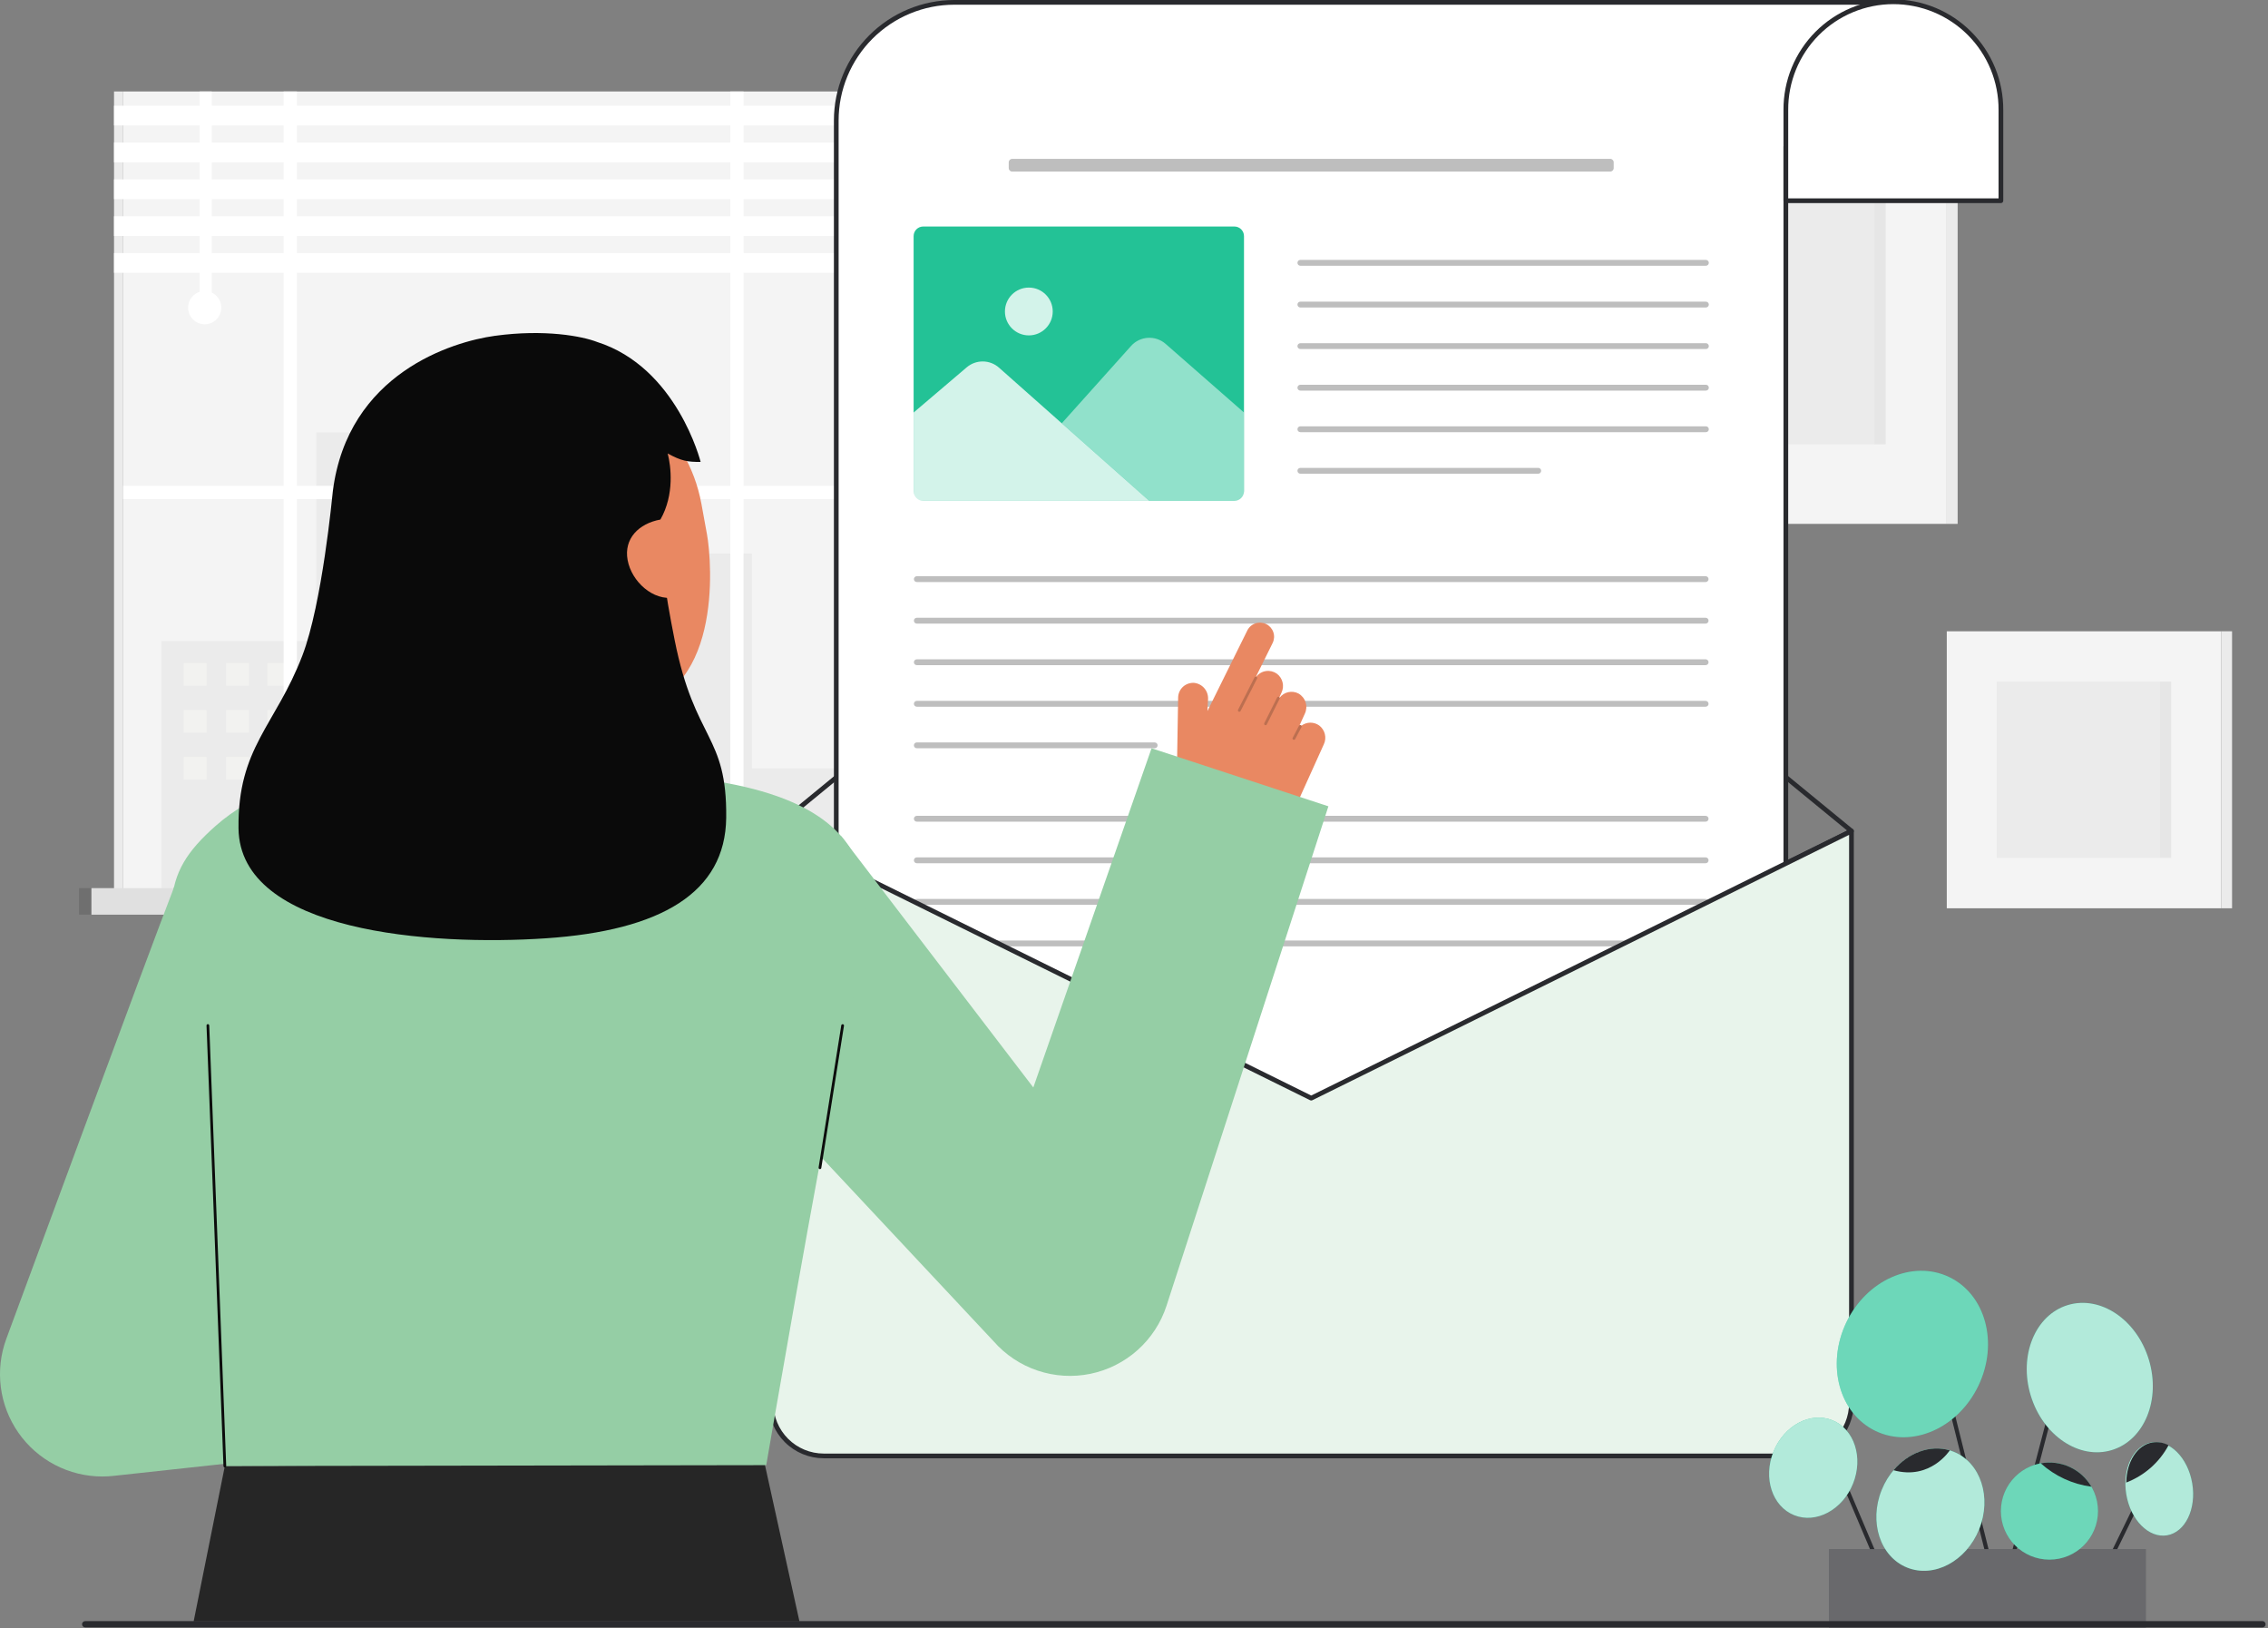<svg width="170" height="122" viewBox="0 0 170 122" fill="none" xmlns="http://www.w3.org/2000/svg">
<rect x="0" y="0" width="170" height="122" fill="#808080" stroke="none"/>
<g clip-path="url(#clip0_292_415)">
<path d="M69.002 6.854H9.232V66.624H69.002V6.854Z" fill="#F4F4F4"/>
<path d="M9.232 6.854H8.547V66.624H9.232V6.854Z" fill="#F4F4F4"/>
<path opacity="0.05" d="M9.232 6.854H8.547V66.624H9.232V6.854Z" fill="#292A2E"/>
<path opacity="0.05" d="M23.712 48.041V32.403H36.521V41.488H56.363V57.575H64.796V66.624H56.363H54.739H12.107V48.041H23.712Z" fill="#292A2E"/>
<path opacity="0.34" d="M34.877 34.102H25.549V35.8H34.877V34.102Z" fill="#FFFFFA"/>
<path opacity="0.34" d="M34.877 37.62H25.549V39.318H34.877V37.62Z" fill="#FFFFFA"/>
<path opacity="0.34" d="M34.877 41.138H25.549V42.836H34.877V41.138Z" fill="#FFFFFA"/>
<path opacity="0.34" d="M15.481 49.688H13.762V51.386H15.481V49.688Z" fill="#FFFFFA"/>
<path opacity="0.34" d="M15.481 53.207H13.762V54.905H15.481V53.207Z" fill="#FFFFFA"/>
<path opacity="0.34" d="M15.481 56.725H13.762V58.423H15.481V56.725Z" fill="#FFFFFA"/>
<path opacity="0.34" d="M18.661 49.688H16.942V51.386H18.661V49.688Z" fill="#FFFFFA"/>
<path opacity="0.34" d="M18.661 53.207H16.942V54.905H18.661V53.207Z" fill="#FFFFFA"/>
<path opacity="0.34" d="M18.661 56.725H16.942V58.423H18.661V56.725Z" fill="#FFFFFA"/>
<path opacity="0.34" d="M21.756 49.688H20.037V51.386H21.756V49.688Z" fill="#FFFFFA"/>
<path opacity="0.34" d="M21.756 53.207H20.037V54.905H21.756V53.207Z" fill="#FFFFFA"/>
<path opacity="0.34" d="M21.756 56.725H20.037V58.423H21.756V56.725Z" fill="#FFFFFA"/>
<path d="M9.232 36.404H21.259V6.854H22.254V36.404H54.739V6.854H55.733V36.404H69.002V37.398H55.733V66.624H54.739V37.398H22.254V66.624H21.259V37.398H9.232V36.404Z" fill="white"/>
<path d="M71.382 66.552H6.851V68.539H71.382V66.552Z" fill="#F4F4F4"/>
<path opacity="0.1" d="M71.382 66.552H6.851V68.539H71.382V66.552Z" fill="#292A2E"/>
<path opacity="0.1" d="M6.851 66.552H5.919V68.539H6.851V66.552Z" fill="#292A2E"/>
<path opacity="0.1" d="M6.851 66.552H5.919V68.539H6.851V66.552Z" fill="#292A2E"/>
<path d="M8.547 9.399L69.002 9.399V7.922L8.547 7.922V9.399Z" fill="white"/>
<path d="M8.547 12.16L69.002 12.16V10.682L8.547 10.682V12.16Z" fill="white"/>
<path d="M8.547 14.92L69.002 14.92V13.442L8.547 13.442V14.92Z" fill="white"/>
<path d="M8.547 17.681L69.002 17.681V16.203L8.547 16.203V17.681Z" fill="white"/>
<path d="M8.547 20.44L69.002 20.44V18.963L8.547 18.963V20.44Z" fill="white"/>
<path d="M14.968 22.107H15.874L15.874 6.854H14.968L14.968 22.107Z" fill="white"/>
<path d="M15.345 24.298C16.032 24.298 16.589 23.741 16.589 23.053C16.589 22.366 16.032 21.809 15.345 21.809C14.657 21.809 14.1 22.366 14.1 23.053C14.1 23.741 14.657 24.298 15.345 24.298Z" fill="white"/>
<path d="M145.921 6.521H120.773V39.255H145.921V6.521Z" fill="#F4F4F4"/>
<path d="M145.921 39.255H146.737V6.521H145.921V39.255Z" fill="#F4F4F4"/>
<path opacity="0.05" d="M145.921 39.255H146.737V6.521H145.921V39.255Z" fill="#292A2E"/>
<path opacity="0.05" d="M141.34 12.484H125.354V33.292H141.34V12.484Z" fill="#292A2E"/>
<path opacity="0.03" d="M141.34 12.484H140.507V33.292H141.34V12.484Z" fill="#292A2E"/>
<path d="M166.489 47.305H145.922V68.061H166.489V47.305Z" fill="#F4F4F4"/>
<path opacity="0.05" d="M162.742 51.087H149.668V64.281H162.742V51.087Z" fill="#292A2E"/>
<path d="M166.489 68.061H167.305V47.304H166.489V68.061Z" fill="#F4F4F4"/>
<path opacity="0.05" d="M166.489 68.061H167.305V47.304H166.489V68.061Z" fill="#292A2E"/>
<path opacity="0.03" d="M162.742 51.087H161.909V64.281H162.742V51.087Z" fill="#292A2E"/>
<path d="M98.284 82.463C98.257 82.463 98.23 82.457 98.205 82.445L57.712 62.431C57.685 62.418 57.662 62.398 57.645 62.374C57.628 62.35 57.618 62.322 57.614 62.293C57.611 62.263 57.615 62.234 57.626 62.206C57.637 62.179 57.655 62.155 57.678 62.136L98.159 28.922C98.191 28.896 98.23 28.882 98.271 28.882C98.312 28.882 98.351 28.896 98.383 28.922L138.889 62.136C138.912 62.155 138.93 62.179 138.941 62.206C138.952 62.234 138.956 62.263 138.953 62.293C138.949 62.322 138.939 62.35 138.922 62.374C138.905 62.398 138.882 62.417 138.856 62.431L98.362 82.446C98.337 82.458 98.311 82.464 98.284 82.463ZM58.113 62.236L98.284 82.091L138.454 62.236L98.271 29.286L58.113 62.236Z" fill="#292A2E"/>
<path d="M141.919 0.177L133.859 10.979V102.898C133.859 103.767 133.514 104.6 132.9 105.214C132.286 105.828 131.452 106.174 130.584 106.174H65.958C65.528 106.174 65.102 106.089 64.705 105.924C64.307 105.76 63.946 105.518 63.642 105.214C63.338 104.91 63.096 104.549 62.932 104.151C62.767 103.754 62.683 103.328 62.683 102.898V9.027C62.683 6.68 63.615 4.429 65.275 2.769C66.934 1.109 69.185 0.177 71.533 0.177H141.919Z" fill="white"/>
<path d="M130.583 106.348H65.958C65.043 106.347 64.166 105.983 63.519 105.336C62.872 104.689 62.507 103.812 62.506 102.897V9.027C62.509 6.633 63.461 4.339 65.153 2.647C66.845 0.955 69.139 0.003 71.532 0L141.919 0C141.952 8.68937e-05 141.984 0.009 142.012 0.026C142.039 0.044 142.062 0.068 142.077 0.098C142.091 0.127 142.097 0.16 142.095 0.192C142.092 0.225 142.08 0.256 142.06 0.282L134.036 11.037V102.897C134.034 103.812 133.67 104.689 133.023 105.336C132.376 105.983 131.498 106.347 130.583 106.348ZM71.532 0.353C69.233 0.355 67.028 1.27 65.402 2.896C63.776 4.522 62.861 6.727 62.859 9.027V102.897C62.86 103.719 63.187 104.507 63.768 105.088C64.349 105.669 65.136 105.996 65.958 105.997H130.583C131.405 105.996 132.193 105.669 132.774 105.088C133.355 104.507 133.682 103.719 133.683 102.897V10.979C133.683 10.94 133.695 10.903 133.718 10.873L141.567 0.353H71.532Z" fill="#292A2E"/>
<path opacity="0.3" d="M120.694 11.903H75.873C75.728 11.903 75.61 12.021 75.61 12.166V12.595C75.61 12.74 75.728 12.858 75.873 12.858H120.694C120.839 12.858 120.957 12.74 120.957 12.595V12.166C120.957 12.021 120.839 11.903 120.694 11.903Z" fill="#262626"/>
<path d="M133.859 8.237C133.859 6.099 134.709 4.049 136.22 2.537C137.732 1.026 139.782 0.177 141.919 0.177C144.057 0.177 146.107 1.026 147.619 2.537C149.13 4.049 149.979 6.099 149.979 8.237V15.041H133.859V8.237Z" fill="white"/>
<path d="M149.979 15.217H133.86C133.813 15.217 133.768 15.199 133.735 15.166C133.702 15.133 133.683 15.088 133.683 15.041V8.236C133.677 7.151 133.886 6.075 134.297 5.071C134.709 4.067 135.315 3.153 136.08 2.384C136.845 1.615 137.755 1.004 138.757 0.587C139.759 0.171 140.834 -0.044 141.919 -0.044C143.005 -0.044 144.079 0.171 145.081 0.587C146.084 1.004 146.993 1.615 147.759 2.384C148.524 3.153 149.13 4.067 149.541 5.071C149.953 6.075 150.161 7.151 150.156 8.236V15.041C150.156 15.088 150.137 15.133 150.104 15.166C150.071 15.199 150.026 15.217 149.979 15.217ZM134.037 14.865H149.804V8.236C149.809 7.197 149.609 6.168 149.216 5.206C148.822 4.245 148.242 3.371 147.51 2.634C146.777 1.897 145.906 1.313 144.947 0.914C143.988 0.515 142.959 0.31 141.92 0.31C140.881 0.31 139.853 0.515 138.893 0.914C137.934 1.313 137.063 1.897 136.33 2.634C135.598 3.371 135.018 4.245 134.624 5.206C134.231 6.168 134.031 7.197 134.037 8.236V14.865Z" fill="#292A2E"/>
<path opacity="0.3" d="M127.867 31.945H97.471C97.35 31.945 97.251 32.043 97.251 32.164V32.165C97.251 32.286 97.35 32.384 97.471 32.384H127.867C127.988 32.384 128.087 32.286 128.087 32.165V32.164C128.087 32.043 127.988 31.945 127.867 31.945Z" fill="#262626"/>
<path opacity="0.3" d="M127.867 28.831H97.471C97.35 28.831 97.251 28.929 97.251 29.05V29.05C97.251 29.172 97.35 29.27 97.471 29.27H127.867C127.988 29.27 128.087 29.172 128.087 29.05V29.05C128.087 28.929 127.988 28.831 127.867 28.831Z" fill="#262626"/>
<path opacity="0.3" d="M127.867 25.717H97.471C97.35 25.717 97.251 25.815 97.251 25.936V25.936C97.251 26.057 97.35 26.155 97.471 26.155H127.867C127.988 26.155 128.087 26.057 128.087 25.936V25.936C128.087 25.815 127.988 25.717 127.867 25.717Z" fill="#262626"/>
<path opacity="0.3" d="M127.867 22.604H97.471C97.35 22.604 97.251 22.702 97.251 22.823V22.823C97.251 22.944 97.35 23.042 97.471 23.042H127.867C127.988 23.042 128.087 22.944 128.087 22.823V22.823C128.087 22.702 127.988 22.604 127.867 22.604Z" fill="#262626"/>
<path opacity="0.3" d="M127.867 19.476H97.471C97.35 19.476 97.251 19.574 97.251 19.695V19.695C97.251 19.816 97.35 19.914 97.471 19.914H127.867C127.988 19.914 128.087 19.816 128.087 19.695V19.695C128.087 19.574 127.988 19.476 127.867 19.476Z" fill="#262626"/>
<path opacity="0.3" d="M115.3 35.059H97.471C97.35 35.059 97.251 35.157 97.251 35.278V35.278C97.251 35.399 97.35 35.497 97.471 35.497H115.3C115.421 35.497 115.519 35.399 115.519 35.278V35.278C115.519 35.157 115.421 35.059 115.3 35.059Z" fill="#262626"/>
<path opacity="0.9" d="M92.525 16.973H69.2C68.803 16.973 68.481 17.295 68.481 17.692V36.812C68.481 37.209 68.803 37.531 69.2 37.531H92.525C92.922 37.531 93.245 37.209 93.245 36.812V17.692C93.245 17.295 92.922 16.973 92.525 16.973Z" fill="#0CBC8B"/>
<path opacity="0.8" d="M77.118 25.132C78.107 25.132 78.909 24.33 78.909 23.341C78.909 22.351 78.107 21.549 77.118 21.549C76.128 21.549 75.326 22.351 75.326 23.341C75.326 24.33 76.128 25.132 77.118 25.132Z" fill="white"/>
<path opacity="0.5" d="M79.585 31.719L84.779 25.924C85.104 25.562 85.558 25.343 86.043 25.314C86.528 25.285 87.004 25.448 87.37 25.768L93.245 30.911V37.531H86.143" fill="white"/>
<path opacity="0.8" d="M86.143 37.531L74.88 27.549C74.547 27.254 74.119 27.089 73.674 27.085C73.23 27.081 72.798 27.237 72.46 27.526L68.481 30.912V37.532" fill="white"/>
<path opacity="0.3" d="M127.846 52.519H68.721C68.6 52.519 68.502 52.617 68.502 52.738V52.738C68.502 52.859 68.6 52.957 68.721 52.957H127.846C127.967 52.957 128.066 52.859 128.066 52.738V52.738C128.066 52.617 127.967 52.519 127.846 52.519Z" fill="#262626"/>
<path opacity="0.3" d="M127.846 49.404H68.721C68.6 49.404 68.502 49.502 68.502 49.623V49.624C68.502 49.745 68.6 49.843 68.721 49.843H127.846C127.967 49.843 128.066 49.745 128.066 49.624V49.623C128.066 49.502 127.967 49.404 127.846 49.404Z" fill="#262626"/>
<path opacity="0.3" d="M127.846 46.29H68.721C68.6 46.29 68.502 46.388 68.502 46.509V46.509C68.502 46.63 68.6 46.729 68.721 46.729H127.846C127.967 46.729 128.066 46.63 128.066 46.509V46.509C128.066 46.388 127.967 46.29 127.846 46.29Z" fill="#262626"/>
<path opacity="0.3" d="M127.846 43.177H68.721C68.6 43.177 68.502 43.275 68.502 43.396V43.396C68.502 43.517 68.6 43.615 68.721 43.615H127.846C127.967 43.615 128.066 43.517 128.066 43.396V43.396C128.066 43.275 127.967 43.177 127.846 43.177Z" fill="#262626"/>
<path opacity="0.3" d="M86.55 55.632H68.721C68.6 55.632 68.502 55.73 68.502 55.851V55.851C68.502 55.972 68.6 56.07 68.721 56.07H86.55C86.671 56.07 86.769 55.972 86.769 55.851V55.851C86.769 55.73 86.671 55.632 86.55 55.632Z" fill="#262626"/>
<path opacity="0.3" d="M127.846 70.475H68.721C68.6 70.475 68.502 70.573 68.502 70.694V70.694C68.502 70.815 68.6 70.913 68.721 70.913H127.846C127.967 70.913 128.066 70.815 128.066 70.694V70.694C128.066 70.573 127.967 70.475 127.846 70.475Z" fill="#262626"/>
<path opacity="0.3" d="M127.846 67.36H68.721C68.6 67.36 68.502 67.459 68.502 67.579V67.58C68.502 67.701 68.6 67.799 68.721 67.799H127.846C127.967 67.799 128.066 67.701 128.066 67.58V67.579C128.066 67.459 127.967 67.36 127.846 67.36Z" fill="#262626"/>
<path opacity="0.3" d="M127.846 64.246H68.721C68.6 64.246 68.502 64.344 68.502 64.465V64.466C68.502 64.587 68.6 64.685 68.721 64.685H127.846C127.967 64.685 128.066 64.587 128.066 64.466V64.465C128.066 64.344 127.967 64.246 127.846 64.246Z" fill="#262626"/>
<path opacity="0.3" d="M127.846 61.133H68.721C68.6 61.133 68.502 61.231 68.502 61.352V61.352C68.502 61.473 68.6 61.571 68.721 61.571H127.846C127.967 61.571 128.066 61.473 128.066 61.352V61.352C128.066 61.231 127.967 61.133 127.846 61.133Z" fill="#262626"/>
<path opacity="0.3" d="M86.55 73.588H68.721C68.6 73.588 68.502 73.686 68.502 73.807V73.807C68.502 73.928 68.6 74.026 68.721 74.026H86.55C86.671 74.026 86.769 73.928 86.769 73.807V73.807C86.769 73.686 86.671 73.588 86.55 73.588Z" fill="#262626"/>
<path d="M134.823 109.098H61.743C60.695 109.098 59.689 108.682 58.948 107.94C58.206 107.199 57.79 106.193 57.79 105.144V62.273L98.284 82.289L138.777 62.273V105.144C138.777 105.663 138.675 106.178 138.476 106.657C138.278 107.137 137.986 107.573 137.619 107.94C137.252 108.307 136.816 108.598 136.337 108.797C135.857 108.996 135.343 109.098 134.823 109.098Z" fill="#95CEA5"/>
<path opacity="0.78" d="M134.823 109.098H61.743C60.695 109.098 59.689 108.682 58.948 107.94C58.206 107.199 57.79 106.193 57.79 105.144V62.273L98.284 82.289L138.777 62.273V105.144C138.777 105.663 138.675 106.178 138.476 106.657C138.278 107.137 137.986 107.573 137.619 107.94C137.252 108.307 136.816 108.598 136.337 108.797C135.857 108.996 135.343 109.098 134.823 109.098Z" fill="white"/>
<path d="M134.824 109.274H61.743C60.648 109.273 59.599 108.837 58.824 108.063C58.05 107.289 57.614 106.239 57.613 105.144V62.273C57.613 62.243 57.621 62.214 57.636 62.187C57.65 62.161 57.671 62.139 57.697 62.123C57.722 62.107 57.751 62.098 57.781 62.097C57.811 62.096 57.841 62.102 57.868 62.115L98.284 82.092L138.699 62.115C138.726 62.102 138.756 62.096 138.786 62.097C138.816 62.098 138.845 62.107 138.871 62.123C138.896 62.139 138.917 62.161 138.932 62.187C138.946 62.214 138.954 62.243 138.954 62.273V105.144C138.952 106.239 138.517 107.289 137.743 108.063C136.968 108.837 135.919 109.273 134.824 109.274ZM57.966 62.557V105.144C57.967 106.145 58.365 107.105 59.074 107.814C59.782 108.522 60.742 108.92 61.743 108.921H134.824C135.825 108.92 136.785 108.522 137.493 107.814C138.202 107.106 138.6 106.145 138.601 105.144V62.557L98.362 82.447C98.337 82.458 98.311 82.465 98.284 82.465C98.256 82.465 98.23 82.458 98.205 82.447L57.966 62.557Z" fill="#292A2E"/>
<path d="M157.255 118.857C157.284 118.857 157.312 118.849 157.336 118.834C157.36 118.819 157.38 118.797 157.393 118.771L161.413 110.522C161.43 110.486 161.431 110.445 161.418 110.407C161.404 110.37 161.377 110.34 161.341 110.322C161.306 110.305 161.265 110.302 161.227 110.314C161.189 110.327 161.158 110.353 161.139 110.388L157.118 118.637C157.107 118.661 157.102 118.686 157.103 118.712C157.105 118.738 157.112 118.763 157.126 118.785C157.14 118.807 157.159 118.825 157.181 118.838C157.204 118.85 157.229 118.857 157.255 118.857Z" fill="#292A2E"/>
<path d="M150.457 118.378C150.491 118.378 150.523 118.367 150.55 118.346C150.577 118.326 150.596 118.297 150.604 118.264L155.258 100.496C155.263 100.476 155.264 100.456 155.262 100.436C155.259 100.417 155.252 100.397 155.242 100.38C155.232 100.363 155.219 100.348 155.203 100.336C155.187 100.324 155.169 100.315 155.149 100.31C155.13 100.305 155.11 100.303 155.09 100.306C155.07 100.309 155.051 100.315 155.034 100.326C155.017 100.336 155.001 100.349 154.989 100.365C154.977 100.381 154.968 100.399 154.963 100.418L150.309 118.187C150.299 118.226 150.305 118.268 150.325 118.302C150.345 118.337 150.379 118.363 150.418 118.373C150.431 118.376 150.444 118.378 150.457 118.378Z" fill="#292A2E"/>
<path d="M141.578 119.166C141.604 119.166 141.628 119.16 141.651 119.148C141.673 119.136 141.692 119.119 141.706 119.098C141.72 119.077 141.728 119.053 141.731 119.028C141.733 119.002 141.729 118.977 141.72 118.954L136.908 107.624C136.892 107.587 136.862 107.558 136.825 107.542C136.787 107.527 136.745 107.528 136.708 107.543C136.671 107.559 136.642 107.589 136.626 107.627C136.611 107.664 136.612 107.706 136.627 107.743L141.438 119.074C141.45 119.101 141.47 119.124 141.495 119.141C141.52 119.157 141.549 119.166 141.578 119.166Z" fill="#292A2E"/>
<path d="M150.284 121.79C150.297 121.79 150.309 121.789 150.321 121.786C150.361 121.776 150.394 121.751 150.415 121.716C150.436 121.681 150.442 121.64 150.432 121.601L144.842 99.237C144.837 99.217 144.828 99.199 144.816 99.183C144.805 99.167 144.79 99.153 144.772 99.143C144.755 99.132 144.736 99.126 144.716 99.123C144.697 99.12 144.676 99.121 144.657 99.126C144.638 99.13 144.619 99.139 144.603 99.151C144.587 99.163 144.574 99.178 144.563 99.195C144.553 99.212 144.546 99.231 144.543 99.251C144.54 99.271 144.541 99.291 144.546 99.311L150.136 121.675C150.145 121.708 150.164 121.737 150.19 121.758C150.217 121.779 150.25 121.79 150.284 121.79Z" fill="#292A2E"/>
<path d="M148.302 103.82C149.819 100.631 148.829 96.991 146.091 95.688C143.354 94.386 139.905 95.915 138.388 99.104C136.871 102.292 137.861 105.933 140.599 107.235C143.336 108.537 146.785 107.008 148.302 103.82Z" fill="#0CBC8B"/>
<path opacity="0.4" d="M148.302 103.82C149.819 100.631 148.829 96.991 146.091 95.688C143.354 94.386 139.905 95.915 138.388 99.104C136.871 102.292 137.861 105.933 140.599 107.235C143.336 108.537 146.785 107.008 148.302 103.82Z" fill="white"/>
<path d="M138.893 111.181C139.684 109.217 138.991 107.087 137.345 106.424C135.699 105.761 133.723 106.816 132.932 108.78C132.141 110.744 132.834 112.874 134.48 113.537C136.126 114.2 138.102 113.145 138.893 111.181Z" fill="#0CBC8B"/>
<path d="M158.29 108.66C160.735 107.919 161.979 104.885 161.069 101.884C160.159 98.883 157.439 97.051 154.993 97.793C152.548 98.534 151.304 101.569 152.214 104.569C153.124 107.57 155.844 109.402 158.29 108.66Z" fill="#0CBC8B"/>
<path d="M162.432 115.046C163.796 114.818 164.642 113.075 164.32 111.155C163.999 109.234 162.632 107.862 161.268 108.09C159.903 108.319 159.057 110.061 159.379 111.982C159.7 113.902 161.067 115.274 162.432 115.046Z" fill="#0CBC8B"/>
<path d="M137.091 122H160.838V116.082H137.091V122Z" fill="#292A2E"/>
<path opacity="0.3" d="M137.091 122H160.838V116.082H137.091V122Z" fill="white"/>
<path d="M148.347 114.596C149.313 112.199 148.46 109.598 146.442 108.785C144.425 107.973 142.007 109.257 141.042 111.653C140.077 114.05 140.93 116.651 142.947 117.463C144.965 118.276 147.382 116.992 148.347 114.596Z" fill="#0CBC8B"/>
<path d="M153.618 116.869C155.627 116.869 157.256 115.24 157.256 113.231C157.256 111.222 155.627 109.593 153.618 109.593C151.608 109.593 149.979 111.222 149.979 113.231C149.979 115.24 151.608 116.869 153.618 116.869Z" fill="#0CBC8B"/>
<path opacity="0.68" d="M138.893 111.181C139.684 109.217 138.991 107.087 137.345 106.424C135.699 105.761 133.723 106.816 132.932 108.78C132.141 110.744 132.834 112.874 134.48 113.537C136.126 114.2 138.102 113.145 138.893 111.181Z" fill="white"/>
<path opacity="0.68" d="M158.29 108.66C160.735 107.919 161.979 104.885 161.069 101.884C160.159 98.883 157.439 97.051 154.993 97.793C152.548 98.534 151.304 101.569 152.214 104.569C153.124 107.57 155.844 109.402 158.29 108.66Z" fill="white"/>
<path opacity="0.68" d="M162.432 115.046C163.796 114.818 164.642 113.075 164.32 111.155C163.999 109.234 162.632 107.862 161.268 108.09C159.903 108.319 159.057 110.061 159.379 111.982C159.7 113.902 161.067 115.274 162.432 115.046Z" fill="white"/>
<path opacity="0.68" d="M148.347 114.596C149.313 112.199 148.46 109.598 146.442 108.785C144.425 107.973 142.007 109.257 141.042 111.653C140.077 114.05 140.93 116.651 142.947 117.463C144.965 118.276 147.382 116.992 148.347 114.596Z" fill="white"/>
<path opacity="0.4" d="M153.618 116.869C155.627 116.869 157.256 115.24 157.256 113.231C157.256 111.222 155.627 109.593 153.618 109.593C151.608 109.593 149.979 111.222 149.979 113.231C149.979 115.24 151.608 116.869 153.618 116.869Z" fill="white"/>
<path d="M141.931 110.169C144.693 110.94 146.146 108.683 146.146 108.683L146.144 108.68C144.672 108.241 143.039 108.859 141.931 110.169Z" fill="#292A2E"/>
<path d="M159.374 111.092C160.733 110.572 161.86 109.579 162.547 108.296C162.175 108.097 161.748 108.024 161.33 108.09C160.181 108.282 159.4 109.549 159.374 111.092Z" fill="#292A2E"/>
<path d="M152.968 109.652C154.027 110.606 155.35 111.217 156.763 111.404C156.387 110.757 155.821 110.243 155.142 109.929C154.463 109.616 153.704 109.519 152.968 109.652Z" fill="#292A2E"/>
<path d="M169.585 121.946H6.386C6.323 121.946 6.263 121.921 6.219 121.877C6.175 121.833 6.15 121.773 6.15 121.711C6.15 121.648 6.175 121.589 6.219 121.544C6.263 121.5 6.323 121.476 6.386 121.476H169.585C169.647 121.476 169.707 121.5 169.751 121.544C169.795 121.589 169.82 121.648 169.82 121.711C169.82 121.773 169.795 121.833 169.751 121.877C169.707 121.921 169.647 121.946 169.585 121.946Z" fill="#292A2E"/>
<path d="M93.492 47.247L90.504 53.283L90.552 52.37C90.562 52.074 90.46 51.786 90.266 51.564C90.072 51.341 89.8 51.2 89.506 51.17C89.354 51.16 89.201 51.181 89.057 51.232C88.913 51.283 88.782 51.362 88.669 51.465C88.557 51.569 88.468 51.694 88.405 51.833C88.343 51.973 88.31 52.123 88.308 52.276L88.12 63.584L91.743 63.736C92.868 63.783 93.982 63.493 94.941 62.903C95.9 62.313 96.662 61.45 97.127 60.425L99.228 55.776C99.342 55.537 99.37 55.265 99.306 55.008C99.243 54.75 99.093 54.523 98.881 54.363C98.687 54.224 98.453 54.15 98.214 54.152C97.974 54.154 97.742 54.233 97.551 54.377C97.541 54.361 97.528 54.348 97.513 54.339C97.497 54.331 97.48 54.327 97.463 54.327C97.446 54.328 97.429 54.332 97.414 54.341L97.803 53.484C97.931 53.218 97.953 52.913 97.864 52.631C97.775 52.349 97.583 52.112 97.326 51.966C97.092 51.844 96.822 51.809 96.564 51.866C96.306 51.924 96.077 52.07 95.917 52.28C95.912 52.269 95.906 52.259 95.898 52.25L96.058 51.897C96.172 51.658 96.199 51.386 96.136 51.129C96.073 50.871 95.923 50.644 95.711 50.484C95.475 50.315 95.183 50.243 94.895 50.284C94.607 50.325 94.347 50.476 94.168 50.705C94.161 50.702 94.153 50.7 94.146 50.699L95.39 48.185C95.515 47.933 95.535 47.642 95.445 47.376C95.355 47.11 95.163 46.89 94.912 46.765C94.66 46.641 94.369 46.621 94.103 46.711C93.837 46.801 93.617 46.992 93.492 47.244V47.247Z" fill="#E98862"/>
<path opacity="0.2" d="M94.236 50.816C94.234 50.829 94.23 50.84 94.225 50.851L92.988 53.279C92.981 53.291 92.973 53.302 92.962 53.311C92.952 53.32 92.939 53.327 92.926 53.331C92.913 53.336 92.899 53.337 92.885 53.336C92.872 53.335 92.858 53.331 92.846 53.325C92.833 53.319 92.822 53.31 92.813 53.3C92.804 53.289 92.798 53.277 92.793 53.264C92.789 53.251 92.787 53.237 92.788 53.223C92.79 53.209 92.793 53.196 92.8 53.183L94.037 50.755C94.048 50.733 94.067 50.716 94.09 50.706C94.112 50.697 94.138 50.696 94.161 50.703C94.185 50.71 94.206 50.725 94.219 50.746C94.233 50.767 94.238 50.792 94.235 50.816H94.236Z" fill="#0A0A0A"/>
<path opacity="0.2" d="M95.925 52.329C95.924 52.341 95.92 52.353 95.915 52.364L94.957 54.279C94.951 54.292 94.943 54.304 94.933 54.314C94.922 54.324 94.91 54.332 94.897 54.337C94.883 54.342 94.869 54.344 94.854 54.343C94.84 54.342 94.826 54.339 94.813 54.332C94.8 54.326 94.789 54.317 94.78 54.306C94.77 54.295 94.763 54.282 94.759 54.268C94.755 54.255 94.754 54.24 94.756 54.226C94.757 54.212 94.762 54.198 94.769 54.185L95.727 52.27C95.737 52.247 95.756 52.23 95.779 52.22C95.802 52.21 95.827 52.208 95.851 52.215C95.875 52.223 95.896 52.238 95.909 52.259C95.923 52.28 95.928 52.305 95.925 52.33L95.925 52.329Z" fill="#0A0A0A"/>
<path opacity="0.2" d="M97.568 54.446C97.566 54.459 97.562 54.471 97.556 54.483L97.083 55.376C97.077 55.389 97.068 55.401 97.058 55.41C97.047 55.419 97.034 55.426 97.021 55.431C97.007 55.435 96.993 55.437 96.979 55.436C96.965 55.434 96.951 55.43 96.939 55.424C96.926 55.417 96.915 55.408 96.906 55.397C96.897 55.386 96.89 55.373 96.886 55.36C96.882 55.346 96.881 55.332 96.883 55.318C96.885 55.303 96.889 55.29 96.897 55.278L97.37 54.384C97.382 54.362 97.4 54.345 97.423 54.336C97.446 54.327 97.471 54.326 97.495 54.333C97.518 54.34 97.538 54.356 97.552 54.377C97.565 54.397 97.571 54.422 97.568 54.446Z" fill="#0A0A0A"/>
<path d="M86.315 56.07L77.453 81.489L63.051 62.654L49.574 73.914L74.472 100.502C75.357 101.514 76.495 102.273 77.769 102.702C79.043 103.131 80.408 103.215 81.725 102.946C83.042 102.676 84.264 102.063 85.267 101.168C86.27 100.273 87.019 99.128 87.436 97.85L99.571 60.42L86.315 56.07Z" fill="#95CEA5"/>
<path d="M7.666 110.639C6.431 110.639 5.214 110.34 4.119 109.769C3.024 109.197 2.083 108.37 1.377 107.356C0.671 106.343 0.22 105.174 0.062 103.949C-0.095 102.724 0.046 101.479 0.474 100.32C0.908 99.144 11.12 71.448 13.056 66.458L27.351 72.004C26.262 74.81 22.319 85.445 19.149 94.013L24.413 93.441L26.071 108.684L8.496 110.594C8.22 110.624 7.943 110.639 7.666 110.639Z" fill="#95CEA5"/>
<path d="M16.853 109.856L14.516 121.492H59.922L57.306 109.635L16.853 109.856Z" fill="#262626"/>
<path d="M26.671 57.854C22.877 58.136 19.009 59.368 16.16 61.889C11.864 65.692 12.246 68.07 14.391 78.601C16.236 87.663 15.504 91.623 16.738 108.344C16.775 108.838 16.853 109.856 16.853 109.856L57.435 109.789C57.435 109.789 61.237 87.603 63.337 77.371C64.933 69.592 69.126 60.148 51.446 58.245C51.399 58.24 37.218 57.071 26.671 57.854Z" fill="#95CEA5"/>
<path d="M51.446 58.245C51.399 58.239 50.111 63.086 40.059 62.332C33.098 61.81 31.403 57.073 31.243 57.073C31.994 56.914 33.212 56.748 33.545 56.57C34.641 55.983 35.439 55.265 35.841 53.727C36.155 52.524 36.315 47.893 36.315 45.569L47.024 47.975C46.875 50.597 45.83 56.672 49.492 57.748C50.101 57.926 50.757 58.09 51.446 58.245Z" fill="#E98862"/>
<path d="M46.653 53.129C42.431 53.462 37.008 51.68 35.977 46.047L35.048 40.965C34.018 35.333 36.141 30.226 41.443 29.255C46.746 28.285 51.545 32.127 52.576 37.759L52.987 40.009C53.384 42.171 54.186 52.535 46.653 53.129Z" fill="#E98862"/>
<path d="M50.568 47.958C49.81 44.151 49.463 41.609 49.503 38.93C50.57 37.058 50.29 34.909 50.047 33.981C51.093 34.551 51.53 34.614 52.516 34.614C52.516 34.614 50.751 27.53 44.751 25.623C43.648 25.194 40.831 24.652 37.091 25.165C33.91 25.601 26.069 27.979 24.948 36.807V36.812C24.911 37.105 24.158 45.239 22.657 49.142C20.639 54.388 17.806 56.018 17.878 62.071C17.971 69.857 32.284 70.893 40.918 70.311C49.551 69.728 54.371 66.889 54.433 61.278C54.502 54.992 52.084 55.575 50.568 47.958Z" fill="#0A0A0A"/>
<path d="M50.57 44.766C48.959 45.061 47.337 43.576 47.043 41.964C46.749 40.352 47.892 39.225 49.504 38.931L50.57 44.766Z" fill="#E98862"/>
<path d="M61.459 87.606C61.453 87.606 61.447 87.605 61.44 87.604C61.427 87.602 61.414 87.596 61.403 87.589C61.392 87.582 61.382 87.572 61.375 87.561C61.367 87.55 61.362 87.538 61.359 87.525C61.356 87.511 61.356 87.498 61.359 87.485L63.06 76.825C63.066 76.799 63.082 76.777 63.104 76.763C63.126 76.748 63.153 76.743 63.179 76.748C63.205 76.753 63.228 76.767 63.243 76.789C63.259 76.811 63.265 76.837 63.261 76.863L61.56 87.523C61.556 87.546 61.543 87.567 61.525 87.582C61.507 87.598 61.483 87.606 61.459 87.606Z" fill="#0C0C0C"/>
<path d="M16.853 109.958C16.827 109.958 16.802 109.948 16.782 109.929C16.763 109.911 16.752 109.886 16.751 109.86L15.48 76.847C15.479 76.82 15.488 76.794 15.507 76.774C15.525 76.754 15.55 76.742 15.578 76.741C15.604 76.741 15.63 76.752 15.65 76.77C15.669 76.788 15.681 76.813 15.684 76.84L16.956 109.852C16.957 109.879 16.947 109.905 16.928 109.925C16.91 109.945 16.884 109.957 16.857 109.958H16.853Z" fill="#0C0C0C"/>
</g>
<defs>
<clipPath id="clip0_292_415">
<rect width="169.82" height="122" fill="white"/>
</clipPath>
</defs>
</svg>
